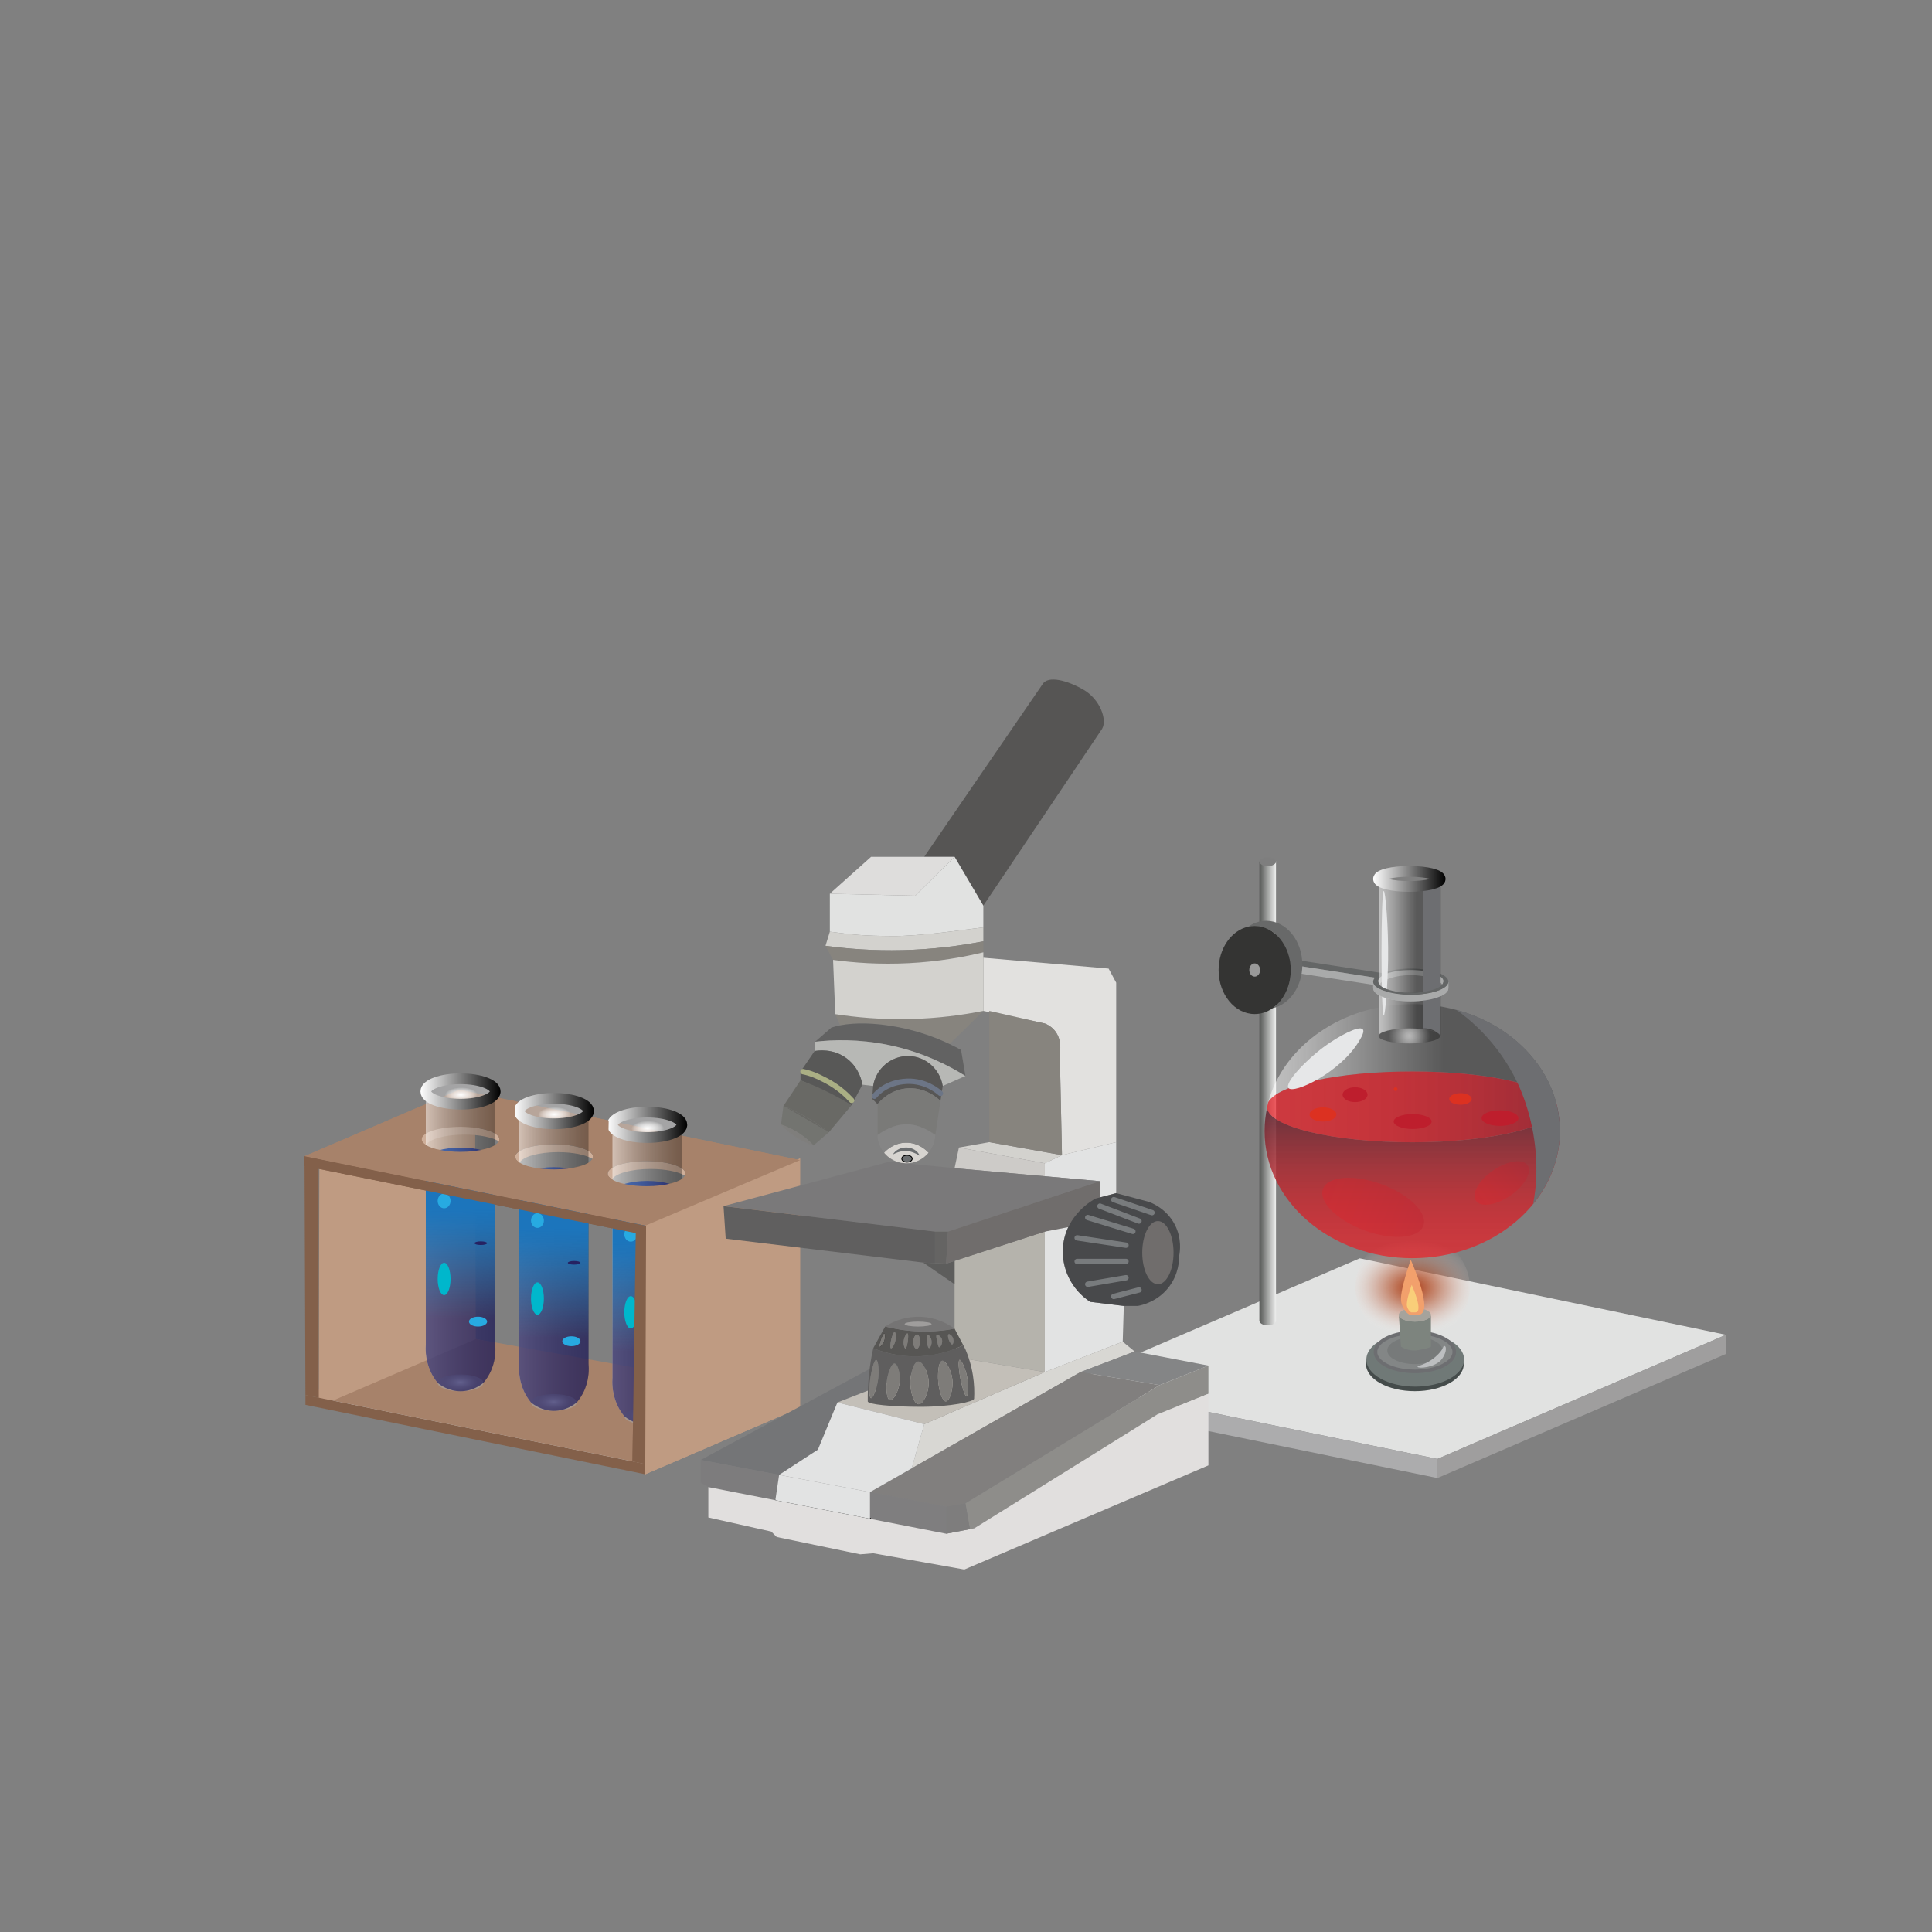 <?xml version="1.0" encoding="utf-8"?>
<!-- Generator: Adobe Illustrator 26.1.0, SVG Export Plug-In . SVG Version: 6.00 Build 0)  -->
<svg version="1.2" baseProfile="tiny" xmlns="http://www.w3.org/2000/svg" xmlns:xlink="http://www.w3.org/1999/xlink" x="0px"
	 y="0px" viewBox="0 0 1080 1080" overflow="visible" xml:space="preserve">
<rect x="0" y="0" width="1080" height="1080" fill="#808080" stroke="none"/>
<g id="Box">
	<polygon fill="#E6E7E8" points="265.97,748.59 178.13,786.36 353.55,822.33 440.08,785.12 	"/>
	<path fill="#E6E7E8" d="M178.13,786.36"/>
	<polygon fill="#A7826A" points="254.55,746.43 170.74,779.84 360.71,818.36 447.24,781.18 	"/>
	<polygon fill="#BF9B82" points="265.97,748.59 178.13,786.36 178.52,653.55 265.57,616.45 	"/>
	<path fill="#E6E7E8" d="M353.55,822.33"/>
	<line fill="none" x1="178.13" y1="647.94" x2="353.55" y2="683.9"/>
	<polygon fill="#83604A" points="170.74,785.32 170.74,779.84 360.71,818.36 360.71,824.13 	"/>
	<path fill="#CFAF9A" d="M279.18,636.88c0,0.38-0.1,0.76-0.28,1.13c-3.63-2.24-10.91-3.77-19.28-3.77c-10.82,0-19.8,2.55-21.47,5.88
		c-1.58-0.97-2.47-2.07-2.47-3.24c0-3.86,9.74-7,21.75-7C269.44,629.88,279.18,633.02,279.18,636.88z"/>
	<path fill="#CFAF9A" d="M331.51,646.69c0,0.38-0.1,0.76-0.28,1.13c-3.63-2.24-10.91-3.77-19.28-3.77c-10.82,0-19.8,2.55-21.47,5.88
		c-1.58-0.97-2.47-2.07-2.47-3.24c0-3.86,9.74-7,21.75-7S331.51,642.83,331.51,646.69z"/>
	<path fill="#CFAF9A" d="M383.19,656.1c0,0.38-0.1,0.76-0.28,1.13c-3.63-2.24-10.91-3.77-19.28-3.77c-10.82,0-19.8,2.55-21.47,5.88
		c-1.58-0.97-2.47-2.07-2.47-3.24c0-3.86,9.74-7,21.75-7S383.19,652.23,383.19,656.1z"/>
	<polygon fill="#83604A" points="178.17,781.35 178.16,647.97 170.23,646.34 170.74,779.84 	"/>
	<polygon fill="#BF9B82" points="447.24,647.59 360.71,684.25 360.71,824.13 447.24,786.92 	"/>
	<path fill="#A7826A" d="M265.17,610.84l-8.44-1.69l-86.54,37.21l190.51,38.81l86.53-36.66L265.17,610.84z M278.89,638.01
		c-1.67,3.33-10.65,5.87-21.47,5.87c-8.38,0-15.65-1.52-19.28-3.76c-1.58-0.97-2.47-2.07-2.47-3.24c0-3.86,9.74-7,21.75-7
		c12.01,0,21.75,3.14,21.75,7C279.18,637.26,279.08,637.64,278.89,638.01z M331.22,647.82c-1.67,3.33-10.65,5.87-21.47,5.87
		c-8.38,0-15.65-1.52-19.28-3.76c-1.58-0.97-2.47-2.07-2.47-3.24c0-3.86,9.74-7,21.75-7s21.75,3.14,21.75,7
		C331.51,647.08,331.41,647.46,331.22,647.82z M361.43,663.1c-8.38,0-15.65-1.52-19.28-3.76c-1.58-0.97-2.47-2.07-2.47-3.24
		c0-3.86,9.74-7,21.75-7s21.75,3.14,21.75,7c0,0.38-0.1,0.76-0.28,1.13C381.23,660.56,372.25,663.1,361.43,663.1z"/>
	<polygon fill="#83604A" points="170.2,646.36 170.2,651.77 360.89,690.43 360.71,685.16 	"/>
	<polygon fill="#83604A" points="355.46,684.47 353.55,816.9 360.71,818.36 361.16,685.31 	"/>
</g>
<g id="Eprovetki">
	<linearGradient id="SVGID_1_" gradientUnits="userSpaceOnUse" x1="237.932" y1="693.931" x2="276.936" y2="693.931">
		<stop  offset="0" style="stop-color:#FFFFFF;stop-opacity:0.5"/>
		<stop  offset="1" style="stop-color:#000000;stop-opacity:0.3"/>
	</linearGradient>
	<path fill="url(#SVGID_1_)" d="M274.92,765.16c-1.43,3.66-3.32,6.25-4.73,7.87c-1.53,1.25-6.14,4.68-12.75,4.69
		c-6.64,0.01-11.26-3.44-12.8-4.69c-1.44-1.73-3.5-4.66-4.97-8.87c-1.89-5.42-1.83-10.24-1.64-12.8V610.14h0.02
		c0,3.93,8.68,7.11,19.39,7.11c10.42,0,18.91-3.02,19.37-6.79v140.89C277.04,753.97,277.21,759.31,274.92,765.16z"/>
	
		<radialGradient id="SVGID_00000000944547930324335070000015755002779702167189_" cx="223.436" cy="768.853" r="10.646" gradientTransform="matrix(0.891 0 0 0.406 58.256 460.605)" gradientUnits="userSpaceOnUse">
		<stop  offset="0" style="stop-color:#EFF0F0"/>
		<stop  offset="1" style="stop-color:#A7A9AC;stop-opacity:0.5"/>
	</radialGradient>
	<ellipse fill="url(#SVGID_00000000944547930324335070000015755002779702167189_)" cx="257.43" cy="773.03" rx="12.77" ry="4.69"/>
	
		<linearGradient id="SVGID_00000134942651353408019690000004114848968823608220_" gradientUnits="userSpaceOnUse" x1="257.729" y1="675.548" x2="257.158" y2="736.958">
		<stop  offset="0" style="stop-color:#1C75BC"/>
		<stop  offset="0.162" style="stop-color:#1E71B6;stop-opacity:0.952"/>
		<stop  offset="0.343" style="stop-color:#2268A9;stop-opacity:0.897"/>
		<stop  offset="0.533" style="stop-color:#265A98;stop-opacity:0.84"/>
		<stop  offset="0.73" style="stop-color:#284682;stop-opacity:0.781"/>
		<stop  offset="0.93" style="stop-color:#272D6A;stop-opacity:0.721"/>
		<stop  offset="1" style="stop-color:#262262;stop-opacity:0.7"/>
	</linearGradient>
	<path fill="url(#SVGID_00000134942651353408019690000004114848968823608220_)" d="M274.92,765.16c-1.43,3.66-3.32,6.25-4.73,7.87
		c-1.53,1.25-6.14,4.68-12.75,4.69c-6.64,0.01-11.26-3.44-12.8-4.69c-1.44-1.73-3.5-4.66-4.97-8.87c-1.89-5.42-1.83-10.24-1.64-12.8
		v-101.2c1.99,3.2,10.12,5.6,19.41,5.6c9.23,0,17.3-2.36,19.37-5.53v101.14C277.04,753.97,277.21,759.31,274.92,765.16z"/>
	
		<linearGradient id="SVGID_00000025435272439638159030000009367390727858941600_" gradientUnits="userSpaceOnUse" x1="237.893" y1="648.63" x2="276.958" y2="648.63">
		<stop  offset="0.036" style="stop-color:#496FB6"/>
		<stop  offset="0.182" style="stop-color:#4669AD"/>
		<stop  offset="0.381" style="stop-color:#415C9D"/>
		<stop  offset="0.61" style="stop-color:#384987"/>
		<stop  offset="0.859" style="stop-color:#2B2E6C"/>
		<stop  offset="0.955" style="stop-color:#262262"/>
	</linearGradient>
	<path fill="url(#SVGID_00000025435272439638159030000009367390727858941600_)" d="M276.82,648.63c0,0.54,0.31,1.08-0.02,1.59
		c-2.07,3.17-10.15,5.53-19.37,5.53c-9.29,0-17.41-2.4-19.41-5.6c-0.31-0.49,0.02-1,0.02-1.52s-0.33-1.03-0.02-1.52
		c1.99-3.2,10.12-5.6,19.41-5.6c9.23,0,17.3,2.36,19.37,5.53C277.14,647.55,276.82,648.09,276.82,648.63z"/>
	<path fill="none" d="M278.29,584c0,4.23-9.34,7.66-20.86,7.66c-11.52,0-20.86-3.43-20.86-7.66c0-4.23,9.34-7.65,20.86-7.65
		C268.96,576.34,278.29,579.77,278.29,584z"/>
	<path fill="none" d="M279.7,596.42c-0.06-5.61-0.44-9.95-1.4-12.43c0,4.23-9.34,7.66-20.86,7.66c-11.52,0-20.86-3.43-20.86-7.66
		c-0.92,2.6-1.09,6.72-1.2,11.93c-0.14,6.11,0.22,10.91,1.2,13.66c0,3.57,6.65,6.56,15.64,7.41c0.02,0.01,0.04,0.01,0.06,0.01
		c1.65,0.16,3.38,0.24,5.15,0.24s3.5-0.08,5.15-0.24c0.02,0,0.04,0,0.06-0.01c9-0.85,15.64-3.84,15.64-7.41
		C279.27,607.06,279.76,602.43,279.7,596.42z"/>
	
		<radialGradient id="SVGID_00000087380495286837286260000002567930266491935678_" cx="223.93" cy="610.487" r="10.248" fx="223.728" fy="610.387" gradientTransform="matrix(0.891 -0.013 4.702246e-03 0.406 55.402 367.097)" gradientUnits="userSpaceOnUse">
		<stop  offset="0" style="stop-color:#FFFFFF"/>
		<stop  offset="0.492" style="stop-color:#FCFCFC;stop-opacity:0.754"/>
		<stop  offset="0.67" style="stop-color:#F5F5F5;stop-opacity:0.665"/>
		<stop  offset="0.796" style="stop-color:#EBEBEC;stop-opacity:0.602"/>
		<stop  offset="0.898" style="stop-color:#DDDEDF;stop-opacity:0.551"/>
		<stop  offset="0.985" style="stop-color:#CBCCCE;stop-opacity:0.508"/>
		<stop  offset="1" style="stop-color:#C7C8CA;stop-opacity:0.5"/>
	</radialGradient>
	
		<linearGradient id="SVGID_00000140014825647731004790000009178101581976455828_" gradientUnits="userSpaceOnUse" x1="235.044" y1="610.141" x2="279.825" y2="610.141">
		<stop  offset="0" style="stop-color:#FFFFFF"/>
		<stop  offset="1" style="stop-color:#000000"/>
	</linearGradient>
	
		<path fill="url(#SVGID_00000087380495286837286260000002567930266491935678_)" stroke="url(#SVGID_00000140014825647731004790000009178101581976455828_)" stroke-width="6" stroke-miterlimit="10" d="
		M257.43,603.03c-10.71,0-19.39,3.18-19.39,7.11c0,3.93,8.68,7.11,19.39,7.11c10.42,0,18.91-3.02,19.37-6.79
		c0.01-0.11,0.02-0.22,0.02-0.32C276.82,606.21,268.14,603.03,257.43,603.03z"/>
	<ellipse fill="#27AAE1" cx="248.26" cy="671.34" rx="3.6" ry="4.11"/>
	<ellipse fill="#262262" cx="268.77" cy="694.95" rx="3.53" ry="1.02"/>
	<ellipse fill="#00B7CC" cx="248.26" cy="714.94" rx="3.6" ry="9.04"/>
	<ellipse fill="#27AAE1" cx="267.23" cy="738.8" rx="5.07" ry="2.76"/>
	<ellipse fill="#2B3990" cx="250.48" cy="647.5" rx="3.75" ry="1.12"/>
	<ellipse fill="#1C75BC" cx="263.97" cy="651.66" rx="4.8" ry="1.51"/>
	<line fill="none" x1="279.17" y1="636.74" x2="278.89" y2="638.01"/>
	<line fill="none" x1="331.25" y1="645.62" x2="331.22" y2="647.82"/>
	
		<linearGradient id="SVGID_00000088107678072900155690000014195266351615794361_" gradientUnits="userSpaceOnUse" x1="290.101" y1="704.889" x2="329.105" y2="704.889">
		<stop  offset="0" style="stop-color:#FFFFFF;stop-opacity:0.5"/>
		<stop  offset="1" style="stop-color:#000000;stop-opacity:0.3"/>
	</linearGradient>
	<path fill="url(#SVGID_00000088107678072900155690000014195266351615794361_)" d="M327.09,776.12c-1.43,3.66-3.32,6.25-4.73,7.87
		c-1.53,1.25-6.14,4.68-12.75,4.69c-6.64,0.01-11.26-3.44-12.8-4.69c-1.44-1.73-3.5-4.66-4.97-8.87c-1.89-5.42-1.83-10.24-1.64-12.8
		V621.1h0.02c0,3.93,8.68,7.11,19.39,7.11c10.42,0,18.91-3.02,19.37-6.79v140.89C329.21,764.93,329.38,770.26,327.09,776.12z"/>
	
		<radialGradient id="SVGID_00000060723188685423821400000000001200459672125884_" cx="281.958" cy="779.64" r="10.646" gradientTransform="matrix(0.891 0 0 0.406 58.256 467.18)" gradientUnits="userSpaceOnUse">
		<stop  offset="0" style="stop-color:#EFF0F0"/>
		<stop  offset="1" style="stop-color:#A7A9AC;stop-opacity:0.5"/>
	</radialGradient>
	<ellipse fill="url(#SVGID_00000060723188685423821400000000001200459672125884_)" cx="309.6" cy="783.99" rx="12.77" ry="4.69"/>
	
		<linearGradient id="SVGID_00000126314448070702484530000009306443986497579173_" gradientUnits="userSpaceOnUse" x1="309.898" y1="686.506" x2="309.326" y2="747.917">
		<stop  offset="0" style="stop-color:#1C75BC"/>
		<stop  offset="0.162" style="stop-color:#1E71B6;stop-opacity:0.952"/>
		<stop  offset="0.343" style="stop-color:#2268A9;stop-opacity:0.897"/>
		<stop  offset="0.533" style="stop-color:#265A98;stop-opacity:0.84"/>
		<stop  offset="0.73" style="stop-color:#284682;stop-opacity:0.781"/>
		<stop  offset="0.93" style="stop-color:#272D6A;stop-opacity:0.721"/>
		<stop  offset="1" style="stop-color:#262262;stop-opacity:0.7"/>
	</linearGradient>
	<path fill="url(#SVGID_00000126314448070702484530000009306443986497579173_)" d="M327.09,776.12c-1.43,3.66-3.32,6.25-4.73,7.87
		c-1.53,1.25-6.14,4.68-12.75,4.69c-6.64,0.01-11.26-3.44-12.8-4.69c-1.44-1.73-3.5-4.66-4.97-8.87c-1.89-5.42-1.83-10.24-1.64-12.8
		v-101.2c1.99,3.2,10.12,5.6,19.41,5.6c9.23,0,17.3-2.36,19.37-5.53v101.14C329.21,764.93,329.38,770.26,327.09,776.12z"/>
	
		<linearGradient id="SVGID_00000049218605046386822270000004311512030839643523_" gradientUnits="userSpaceOnUse" x1="290.062" y1="659.588" x2="329.127" y2="659.588">
		<stop  offset="0.036" style="stop-color:#496FB6"/>
		<stop  offset="0.182" style="stop-color:#4669AD"/>
		<stop  offset="0.381" style="stop-color:#415C9D"/>
		<stop  offset="0.61" style="stop-color:#384987"/>
		<stop  offset="0.859" style="stop-color:#2B2E6C"/>
		<stop  offset="0.955" style="stop-color:#262262"/>
	</linearGradient>
	<path fill="url(#SVGID_00000049218605046386822270000004311512030839643523_)" d="M328.99,659.59c0,0.54,0.31,1.08-0.02,1.59
		c-2.07,3.17-10.15,5.53-19.37,5.53c-9.29,0-17.41-2.4-19.41-5.6c-0.31-0.49,0.02-1,0.02-1.52s-0.33-1.03-0.02-1.52
		c1.99-3.2,10.12-5.6,19.41-5.6c9.23,0,17.3,2.36,19.37,5.53C329.31,658.51,328.99,659.04,328.99,659.59z"/>
	<path fill="none" d="M330.46,594.95c0,4.23-9.34,7.66-20.86,7.66s-20.86-3.43-20.86-7.66c0-4.23,9.34-7.65,20.86-7.65
		S330.46,590.73,330.46,594.95z"/>
	<path fill="none" d="M331.86,607.38c-0.06-5.61-0.44-9.95-1.4-12.43c0,4.23-9.34,7.66-20.86,7.66s-20.86-3.43-20.86-7.66
		c-0.92,2.6-1.09,6.72-1.2,11.93c-0.14,6.11,0.22,10.91,1.2,13.66c0,3.57,6.65,6.56,15.64,7.41c0.02,0.01,0.04,0.01,0.06,0.01
		c1.65,0.16,3.38,0.24,5.15,0.24c1.78,0,3.5-0.08,5.15-0.24c0.02,0,0.04,0,0.06-0.01c9-0.85,15.64-3.84,15.64-7.41
		C331.44,618.02,331.93,613.39,331.86,607.38z"/>
	
		<radialGradient id="SVGID_00000078766432063887367090000011520923139210745001_" cx="282.453" cy="621.274" r="10.248" fx="282.25" fy="621.174" gradientTransform="matrix(0.891 -0.013 4.702246e-03 0.406 55.356 374.457)" gradientUnits="userSpaceOnUse">
		<stop  offset="0" style="stop-color:#FFFFFF"/>
		<stop  offset="0.492" style="stop-color:#FCFCFC;stop-opacity:0.754"/>
		<stop  offset="0.67" style="stop-color:#F5F5F5;stop-opacity:0.665"/>
		<stop  offset="0.796" style="stop-color:#EBEBEC;stop-opacity:0.602"/>
		<stop  offset="0.898" style="stop-color:#DDDEDF;stop-opacity:0.551"/>
		<stop  offset="0.985" style="stop-color:#CBCCCE;stop-opacity:0.508"/>
		<stop  offset="1" style="stop-color:#C7C8CA;stop-opacity:0.5"/>
	</radialGradient>
	
		<linearGradient id="SVGID_00000126286082808540538260000000210869470778071168_" gradientUnits="userSpaceOnUse" x1="287.213" y1="621.099" x2="331.994" y2="621.099">
		<stop  offset="0" style="stop-color:#FFFFFF"/>
		<stop  offset="1" style="stop-color:#000000"/>
	</linearGradient>
	
		<path fill="url(#SVGID_00000078766432063887367090000011520923139210745001_)" stroke="url(#SVGID_00000126286082808540538260000000210869470778071168_)" stroke-width="6" stroke-miterlimit="10" d="
		M309.6,613.98c-10.71,0-19.39,3.18-19.39,7.11c0,3.93,8.68,7.11,19.39,7.11c10.42,0,18.91-3.02,19.37-6.79
		c0.01-0.11,0.02-0.22,0.02-0.32C328.99,617.17,320.31,613.98,309.6,613.98z"/>
	<ellipse fill="#27AAE1" cx="300.43" cy="682.3" rx="3.6" ry="4.11"/>
	<ellipse fill="#262262" cx="320.94" cy="705.91" rx="3.53" ry="1.02"/>
	<ellipse fill="#00B7CC" cx="300.43" cy="725.9" rx="3.6" ry="9.04"/>
	<ellipse fill="#27AAE1" cx="319.4" cy="749.76" rx="5.07" ry="2.76"/>
	<ellipse fill="#2B3990" cx="302.65" cy="658.46" rx="3.75" ry="1.12"/>
	<ellipse fill="#1C75BC" cx="316.14" cy="662.62" rx="4.8" ry="1.51"/>
	<line fill="none" x1="331.34" y1="647.7" x2="331.06" y2="648.97"/>
	
		<linearGradient id="SVGID_00000028311285244006758730000008676422296940723108_" gradientUnits="userSpaceOnUse" x1="342.27" y1="712.577" x2="381.274" y2="712.577">
		<stop  offset="0" style="stop-color:#FFFFFF;stop-opacity:0.5"/>
		<stop  offset="1" style="stop-color:#000000;stop-opacity:0.3"/>
	</linearGradient>
	<path fill="url(#SVGID_00000028311285244006758730000008676422296940723108_)" d="M379.26,783.81c-1.43,3.66-3.32,6.25-4.73,7.87
		c-1.53,1.25-6.14,4.68-12.75,4.69c-6.64,0.01-11.26-3.44-12.8-4.69c-1.44-1.73-3.5-4.66-4.97-8.87c-1.89-5.42-1.83-10.24-1.64-12.8
		V628.79h0.02c0,3.93,8.68,7.11,19.39,7.11c10.42,0,18.91-3.02,19.37-6.79V770C381.38,772.62,381.55,777.95,379.26,783.81z"/>
	
		<radialGradient id="SVGID_00000041977778762866023980000015344934193959949700_" cx="340.48" cy="787.208" r="10.646" gradientTransform="matrix(0.891 0 0 0.406 58.256 471.792)" gradientUnits="userSpaceOnUse">
		<stop  offset="0" style="stop-color:#EFF0F0"/>
		<stop  offset="1" style="stop-color:#A7A9AC;stop-opacity:0.5"/>
	</radialGradient>
	<ellipse fill="url(#SVGID_00000041977778762866023980000015344934193959949700_)" cx="361.77" cy="791.68" rx="12.77" ry="4.69"/>
	
		<linearGradient id="SVGID_00000093886472982766832440000014364588137894904213_" gradientUnits="userSpaceOnUse" x1="362.067" y1="694.194" x2="361.495" y2="755.604">
		<stop  offset="0" style="stop-color:#1C75BC"/>
		<stop  offset="0.162" style="stop-color:#1E71B6;stop-opacity:0.952"/>
		<stop  offset="0.343" style="stop-color:#2268A9;stop-opacity:0.897"/>
		<stop  offset="0.533" style="stop-color:#265A98;stop-opacity:0.84"/>
		<stop  offset="0.73" style="stop-color:#284682;stop-opacity:0.781"/>
		<stop  offset="0.93" style="stop-color:#272D6A;stop-opacity:0.721"/>
		<stop  offset="1" style="stop-color:#262262;stop-opacity:0.7"/>
	</linearGradient>
	<path fill="url(#SVGID_00000093886472982766832440000014364588137894904213_)" d="M379.26,783.81c-1.43,3.66-3.32,6.25-4.73,7.87
		c-1.53,1.25-6.14,4.68-12.75,4.69c-6.64,0.01-11.26-3.44-12.8-4.69c-1.44-1.73-3.5-4.66-4.97-8.87c-1.89-5.42-1.83-10.24-1.64-12.8
		V668.8c1.99,3.2,10.12,5.6,19.41,5.6c9.23,0,17.3-2.36,19.37-5.53V770C381.38,772.62,381.55,777.95,379.26,783.81z"/>
	
		<linearGradient id="SVGID_00000153665170257158815890000015241165435233689762_" gradientUnits="userSpaceOnUse" x1="342.231" y1="667.276" x2="381.295" y2="667.276">
		<stop  offset="0.036" style="stop-color:#496FB6"/>
		<stop  offset="0.182" style="stop-color:#4669AD"/>
		<stop  offset="0.381" style="stop-color:#415C9D"/>
		<stop  offset="0.61" style="stop-color:#384987"/>
		<stop  offset="0.859" style="stop-color:#2B2E6C"/>
		<stop  offset="0.955" style="stop-color:#262262"/>
	</linearGradient>
	<path fill="url(#SVGID_00000153665170257158815890000015241165435233689762_)" d="M381.16,667.28c0,0.54,0.31,1.08-0.02,1.59
		c-2.07,3.17-10.15,5.53-19.37,5.53c-9.29,0-17.41-2.4-19.41-5.6c-0.31-0.49,0.02-1,0.02-1.52s-0.33-1.03-0.02-1.52
		c1.99-3.2,10.12-5.6,19.41-5.6c9.23,0,17.3,2.36,19.37,5.53C381.47,666.2,381.16,666.73,381.16,667.28z"/>
	<path fill="none" d="M382.63,602.64c0,4.23-9.34,7.66-20.86,7.66s-20.86-3.43-20.86-7.66c0-4.23,9.34-7.65,20.86-7.65
		S382.63,598.42,382.63,602.64z"/>
	<path fill="none" d="M384.03,615.07c-0.06-5.61-0.44-9.95-1.4-12.43c0,4.23-9.34,7.66-20.86,7.66s-20.86-3.43-20.86-7.66
		c-0.92,2.6-1.09,6.72-1.2,11.93c-0.14,6.11,0.22,10.91,1.2,13.66c0,3.57,6.65,6.56,15.64,7.41c0.02,0.01,0.04,0.01,0.06,0.01
		c1.65,0.16,3.38,0.24,5.15,0.24c1.78,0,3.5-0.08,5.15-0.24c0.02,0,0.04,0,0.06-0.01c9-0.85,15.64-3.84,15.64-7.41
		C383.61,625.71,384.1,621.07,384.03,615.07z"/>
	
		<radialGradient id="SVGID_00000074431034287487948780000014481982924982018749_" cx="340.975" cy="628.842" r="10.248" fx="340.773" fy="628.741" gradientTransform="matrix(0.891 -0.013 4.702246e-03 0.406 55.325 379.853)" gradientUnits="userSpaceOnUse">
		<stop  offset="0" style="stop-color:#FFFFFF"/>
		<stop  offset="0.492" style="stop-color:#FCFCFC;stop-opacity:0.754"/>
		<stop  offset="0.67" style="stop-color:#F5F5F5;stop-opacity:0.665"/>
		<stop  offset="0.796" style="stop-color:#EBEBEC;stop-opacity:0.602"/>
		<stop  offset="0.898" style="stop-color:#DDDEDF;stop-opacity:0.551"/>
		<stop  offset="0.985" style="stop-color:#CBCCCE;stop-opacity:0.508"/>
		<stop  offset="1" style="stop-color:#C7C8CA;stop-opacity:0.5"/>
	</radialGradient>
	
		<linearGradient id="SVGID_00000010282181241803455940000009284706836619115652_" gradientUnits="userSpaceOnUse" x1="339.382" y1="628.787" x2="384.163" y2="628.787">
		<stop  offset="0" style="stop-color:#FFFFFF"/>
		<stop  offset="1" style="stop-color:#000000"/>
	</linearGradient>
	
		<path fill="url(#SVGID_00000074431034287487948780000014481982924982018749_)" stroke="url(#SVGID_00000010282181241803455940000009284706836619115652_)" stroke-width="6" stroke-miterlimit="10" d="
		M361.77,621.67c-10.71,0-19.39,3.18-19.39,7.11c0,3.93,8.68,7.11,19.39,7.11c10.42,0,18.91-3.02,19.37-6.79
		c0.01-0.11,0.02-0.22,0.02-0.32C381.16,624.86,372.48,621.67,361.77,621.67z"/>
	<ellipse fill="#27AAE1" cx="352.6" cy="689.99" rx="3.6" ry="4.11"/>
	<ellipse fill="#262262" cx="373.11" cy="713.6" rx="3.53" ry="1.02"/>
	<ellipse fill="#00B7CC" cx="352.6" cy="733.59" rx="3.6" ry="9.04"/>
	<ellipse fill="#27AAE1" cx="371.57" cy="757.44" rx="5.07" ry="2.76"/>
	<ellipse fill="#2B3990" cx="354.82" cy="666.15" rx="3.75" ry="1.12"/>
	<ellipse fill="#1C75BC" cx="368.31" cy="670.31" rx="4.8" ry="1.51"/>
	<line fill="none" x1="383.51" y1="655.39" x2="383.23" y2="656.66"/>
</g>
<g id="Box_3d_effect">
	<polygon fill="#BF9B82" points="447.24,647.59 360.71,684.25 360.71,824.13 447.24,786.92 	"/>
	<path fill="#A7826A" d="M447.24,648.5l-86.53,36.66L170.2,646.36l65.15-28.01l0.33,18.54c0,1.17,0.89,2.28,2.47,3.24
		c3.63,2.24,10.91,3.76,19.28,3.76c10.82,0,19.8-2.54,21.47-5.87c0.19-0.37,0.28-0.75,0.28-1.13c0-0.04,0-0.09-0.01-0.14l4.86-22
		l3.97,0.82v31.14c0,1.17,0.89,2.28,2.47,3.24c3.63,2.24,10.91,3.76,19.28,3.76c10.82,0,19.8-2.54,21.47-5.87
		c0.19-0.37,0.28-0.75,0.28-1.13c0-0.37-0.09-0.73-0.26-1.08l0.26-21.06l8.77,1.81l-0.59,29.55l-0.01,0.18
		c0,1.17,0.89,2.28,2.47,3.24c3.63,2.24,10.91,3.76,19.28,3.76c10.82,0,19.8-2.54,21.47-5.87c0.19-0.37,0.28-0.75,0.28-1.13v-20.85
		L447.24,648.5z"/>
	<polygon fill="#83604A" points="170.2,646.36 170.2,651.77 360.89,690.43 360.71,685.16 	"/>
	<polygon fill="#83604A" points="355.46,684.47 353.55,816.9 360.71,818.36 361.16,685.31 	"/>
</g>
<g id="Holder">
	<polygon fill="#E1E2E1" points="597.53,773.32 803.51,815.55 964.83,746.18 760.12,703.41 	"/>
	<polygon fill="#9F9E9E" points="803.51,826.23 964.83,756.86 964.83,746.18 803.51,815.55 	"/>
	<polygon fill="#ACACAD" points="597.53,773.32 597.53,784 803.51,826.23 803.51,815.55 	"/>
	
		<linearGradient id="SVGID_00000183970586997399718030000006122584764170319001_" gradientUnits="userSpaceOnUse" x1="704.014" y1="611.07" x2="713.292" y2="611.07">
		<stop  offset="0" style="stop-color:#555755"/>
		<stop  offset="1" style="stop-color:#EEEFEE"/>
	</linearGradient>
	<path fill="url(#SVGID_00000183970586997399718030000006122584764170319001_)" d="M708.65,483.92c-2.57,0-4.64-1.2-4.64-2.68
		v256.99c0,1.48,2.07,2.67,4.64,2.67c2.56,0,4.64-1.19,4.64-2.67V481.24C713.29,482.72,711.21,483.92,708.65,483.92z"/>
	<path fill="#7E7E7E" d="M713.29,481.76c0,1.04-2.08,2.48-4.64,2.48c-2.57,0-4.64-1.44-4.64-2.48c0-1.04,2.07-2.48,4.64-2.48
		C711.21,479.29,713.29,480.72,713.29,481.76z"/>
	<path fill="#646666" d="M704.01,536.54l64.59,9.98l6.19-2.24l-61.5-9.41c-0.54,0.81-1.78,1.12-3.33,1.48
		C707.71,536.89,706.4,536.73,704.01,536.54z"/>
	<polygon fill="#A9AAAA" points="704.01,536.54 704.01,540.7 768.07,550.6 768.6,546.52 	"/>
	<path fill="#A9AAAA" d="M806.95,548.22c0,0.56-0.21,1.7-0.6,2.21c-2.05-2.73-9.21-5.34-17.72-5.34c-8.52,0-15.67,2.61-17.72,5.34
		c-0.39-0.51-0.6-1.65-0.6-2.21c0-3.51,8.2-6.36,18.32-6.36S806.95,544.71,806.95,548.22z"/>
	<path fill="none" stroke="#000000" stroke-linejoin="round" stroke-miterlimit="10" d="M769.19,551.22"/>
	<path fill="none" stroke="#000000" stroke-linejoin="round" stroke-miterlimit="10" d="M806.95,551.83"/>
	<path fill="none" stroke="#000000" stroke-linejoin="round" stroke-miterlimit="10" d="M818.93,550.09"/>
	<path fill="#646666" d="M788.63,541.45c-11.61,0-21.02,3.27-21.02,7.3s9.41,7.3,21.02,7.3s21.02-3.27,21.02-7.3
		S800.23,541.45,788.63,541.45z M806.35,550.22c-2.06,2.73-9.21,4.75-17.72,4.75s-15.66-2.01-17.72-4.75
		c-0.39-0.51-0.6-1.06-0.6-1.62c0-3.51,8.2-6.36,18.32-6.36s18.32,2.85,18.32,6.36C806.95,549.16,806.74,549.7,806.35,550.22z"/>
	<path fill="#A9AAAA" d="M809.65,548.75v3.7c0,4.03-9.41,7.3-21.02,7.3s-21.02-3.27-21.02-7.3v-3.7c0,4.03,9.41,7.3,21.02,7.3
		S809.65,552.78,809.65,548.75z"/>
	<path fill="#686969" d="M728.02,539.34c0,12.09-7.13,22.14-16.55,24.22c6.02-4.25,10.08-12.21,10.08-21.31
		c0-13.6-9.03-24.61-20.17-24.61c-1.24,0-2.45,0.14-3.62,0.4c2.96-2.1,6.41-3.3,10.09-3.3
		C718.99,514.73,728.02,525.75,728.02,539.34z"/>
	<path fill="#343433" d="M701.38,517.63c-1.24,0-2.45,0.14-3.62,0.4c-9.41,2.08-16.55,12.13-16.55,24.22
		c0,13.59,9.03,24.61,20.17,24.61c3.68,0,7.12-1.2,10.09-3.3c6.02-4.25,10.08-12.21,10.08-21.31
		C721.55,528.65,712.52,517.63,701.38,517.63z"/>
	<path fill="#999999" d="M701.38,538.55c-0.19,0-0.37,0.02-0.54,0.06c-1.41,0.31-2.48,1.82-2.48,3.63c0,2.04,1.35,3.69,3.03,3.69
		c0.55,0,1.07-0.18,1.51-0.49c0.9-0.64,1.51-1.83,1.51-3.2C704.4,540.2,703.05,538.55,701.38,538.55z"/>
</g>
<g id="burner">
	
		<radialGradient id="SVGID_00000111191078416223902030000009321355061641220994_" cx="789.682" cy="707.432" r="37.116" gradientTransform="matrix(1 0 0 0.723 0 208.416)" gradientUnits="userSpaceOnUse">
		<stop  offset="0" style="stop-color:#AD4018"/>
		<stop  offset="0.129" style="stop-color:#AE431C;stop-opacity:0.871"/>
		<stop  offset="0.26" style="stop-color:#B34E28;stop-opacity:0.74"/>
		<stop  offset="0.393" style="stop-color:#BA5F3D;stop-opacity:0.607"/>
		<stop  offset="0.527" style="stop-color:#C4765A;stop-opacity:0.473"/>
		<stop  offset="0.662" style="stop-color:#D1957F;stop-opacity:0.338"/>
		<stop  offset="0.797" style="stop-color:#E2BAAC;stop-opacity:0.203"/>
		<stop  offset="0.931" style="stop-color:#F4E6E1;stop-opacity:0.069"/>
		<stop  offset="1" style="stop-color:#FFFFFF;stop-opacity:0"/>
	</radialGradient>
	<ellipse fill="url(#SVGID_00000111191078416223902030000009321355061641220994_)" cx="789.68" cy="719.65" rx="31.97" ry="30.09"/>
	<ellipse fill="#454C4B" cx="790.93" cy="762.54" rx="27.32" ry="15.14"/>
	<ellipse fill="#707977" cx="791.12" cy="759.99" rx="27.32" ry="15.14"/>
	<path fill="#A5A39C" d="M799.89,735.02c0,2.1-4.01,3.8-8.97,3.8c-4.78,0-8.69-1.58-8.95-3.58c-0.01-0.07-0.01-0.14-0.02-0.21
		c0-2.1,4.01-3.8,8.97-3.8C795.88,731.22,799.89,732.92,799.89,735.02z"/>
	<path fill="#F2A06C" d="M792.74,735.02c9.73-0.24-4.12-30.73-4.12-30.73s-6.71,18.32-5.27,23.86s4.78,6.87,4.78,6.87H792.74z"/>
	
		<ellipse fill="#838686" stroke="#6D6E71" stroke-width="2" stroke-miterlimit="10" cx="790.93" cy="755.74" rx="22.03" ry="10.88"/>
	<path fill="#F9CE79" d="M791.21,733.61c4.87-0.12-2.06-15.36-2.06-15.36s-3.35,9.16-2.64,11.93s2.39,3.43,2.39,3.43H791.21z"/>
	<ellipse fill="#777A7A" cx="790.93" cy="754.93" rx="15.42" ry="7.62"/>
	<path fill="#7D847E" d="M799.89,752.76c-0.21,0.35-2.13,1.08-6.99,1.96c-5.46,0.98-9.51-1.79-9.75-1.96
		c-0.39-5.84-0.78-11.69-1.18-17.53c0.26,2,4.17,3.58,8.95,3.58c4.95,0,8.97-1.7,8.97-3.8V752.76z"/>
	<path fill="#BCBEC0" d="M807.44,752.39c1.59,0.37,0.86,4.75-1.85,7.84c-3.61,4.12-12.3,4.97-13.18,3.86
		c-0.44-0.56,4.79-1.07,10.03-5.63C807.59,753.99,806.42,752.16,807.44,752.39z"/>
</g>
<g id="flask">
	
		<linearGradient id="SVGID_00000049918052591658828740000006575035102152114844_" gradientUnits="userSpaceOnUse" x1="708.996" y1="588.696" x2="869.808" y2="588.696">
		<stop  offset="0" style="stop-color:#FFFFFF;stop-opacity:0.5"/>
		<stop  offset="0.059" style="stop-color:#F9F9F9;stop-opacity:0.481"/>
		<stop  offset="0.134" style="stop-color:#E9E9E9;stop-opacity:0.456"/>
		<stop  offset="0.22" style="stop-color:#CECECE;stop-opacity:0.428"/>
		<stop  offset="0.312" style="stop-color:#A9A9A9;stop-opacity:0.398"/>
		<stop  offset="0.41" style="stop-color:#797979;stop-opacity:0.366"/>
		<stop  offset="0.511" style="stop-color:#404040;stop-opacity:0.333"/>
		<stop  offset="0.61" style="stop-color:#000000;stop-opacity:0.3"/>
	</linearGradient>
	<path fill="url(#SVGID_00000049918052591658828740000006575035102152114844_)" d="M869.81,616.07
		c-5.33-9.67-39.3-17.12-80.41-17.12c-41.1,0-75.07,7.45-80.41,17.12c8.55-31.39,41.3-54.76,80.41-54.76
		C828.51,561.32,861.26,584.69,869.81,616.07z"/>
	
		<linearGradient id="SVGID_00000101815293547298300430000003313699883435076786_" gradientUnits="userSpaceOnUse" x1="789.442" y1="703.329" x2="789.442" y2="619.014">
		<stop  offset="0" style="stop-color:#ED1C24;stop-opacity:0.7"/>
		<stop  offset="0.116" style="stop-color:#E61E25;stop-opacity:0.723"/>
		<stop  offset="0.265" style="stop-color:#D81F27;stop-opacity:0.753"/>
		<stop  offset="0.433" style="stop-color:#C3232A;stop-opacity:0.787"/>
		<stop  offset="0.615" style="stop-color:#A7272F;stop-opacity:0.823"/>
		<stop  offset="0.808" style="stop-color:#852932;stop-opacity:0.862"/>
		<stop  offset="1" style="stop-color:#5F2A35;stop-opacity:0.9"/>
	</linearGradient>
	<path fill="url(#SVGID_00000101815293547298300430000003313699883435076786_)" d="M871.98,632.32c0,39.22-36.95,71.01-82.54,71.01
		c-45.58,0-82.54-31.79-82.54-71.01c0-4.55,0.5-9,1.45-13.31c0.59,10.8,36.67,19.52,81.09,19.52c44.42,0,80.49-8.72,81.09-19.52
		C871.48,623.32,871.98,627.77,871.98,632.32z"/>
	<path fill="none" stroke="#000000" stroke-miterlimit="10" d="M805.08,491.32c0,2.33-7.72,4.22-17.25,4.22
		c-9.53,0-17.25-1.89-17.25-4.22c0-2.33,7.73-4.22,17.25-4.22C797.36,487.1,805.08,488.99,805.08,491.32z"/>
	
		<linearGradient id="SVGID_00000127020019759441145380000004561747560631252897_" gradientUnits="userSpaceOnUse" x1="708.273" y1="618.742" x2="870.531" y2="618.742">
		<stop  offset="0" style="stop-color:#ED1C24;stop-opacity:0.7"/>
		<stop  offset="0.19" style="stop-color:#E41D25;stop-opacity:0.738"/>
		<stop  offset="0.436" style="stop-color:#D41E27;stop-opacity:0.787"/>
		<stop  offset="0.712" style="stop-color:#BC212B;stop-opacity:0.842"/>
		<stop  offset="1" style="stop-color:#9D232F;stop-opacity:0.9"/>
	</linearGradient>
	<path fill="url(#SVGID_00000127020019759441145380000004561747560631252897_)" d="M870.53,619.01
		c-0.6,10.8-36.69,19.52-81.13,19.52c-44.44,0-80.53-8.72-81.13-19.52c0.22-0.98,0.46-1.97,0.72-2.94
		c5.33-9.67,39.3-17.12,80.41-17.12c41.11,0,75.07,7.45,80.41,17.12C870.07,617.04,870.31,618.03,870.53,619.01z"/>
	
		<linearGradient id="SVGID_00000016767826400180686480000013518303779000689850_" gradientUnits="userSpaceOnUse" x1="770.844" y1="535.202" x2="805.341" y2="535.202">
		<stop  offset="0" style="stop-color:#FFFFFF;stop-opacity:0.5"/>
		<stop  offset="0.059" style="stop-color:#F9F9F9;stop-opacity:0.481"/>
		<stop  offset="0.134" style="stop-color:#E9E9E9;stop-opacity:0.456"/>
		<stop  offset="0.22" style="stop-color:#CECECE;stop-opacity:0.428"/>
		<stop  offset="0.312" style="stop-color:#A9A9A9;stop-opacity:0.398"/>
		<stop  offset="0.41" style="stop-color:#797979;stop-opacity:0.366"/>
		<stop  offset="0.511" style="stop-color:#404040;stop-opacity:0.333"/>
		<stop  offset="0.61" style="stop-color:#000000;stop-opacity:0.3"/>
	</linearGradient>
	<path fill="url(#SVGID_00000016767826400180686480000013518303779000689850_)" d="M805.34,491.32v87.77
		c0-2.33-7.72-4.22-17.25-4.22c-9.53,0-17.25,1.89-17.25,4.22v-87.77c0,2.33,7.73,4.22,17.25,4.22
		C797.62,495.54,805.34,493.65,805.34,491.32z"/>
	<path fill="#6D6E71" d="M795.47,574.86c0-26.59,0-53.17,0-79.76c1.73-0.09,4.45-0.48,7.24-2.09c0.94-0.54,1.72-1.13,2.37-1.69
		c0,29.26,0,58.51,0,87.77c-0.43-0.6-0.99-1.24-1.7-1.83C800.42,574.79,796.81,574.79,795.47,574.86z"/>
	<path fill="#E6E7E8" d="M773.52,498.03c-1.7,0.05-1.66,69.63,0,69.68c0.83,0.03,2.24-17.35,2.44-31.36
		C776.22,517.77,774.43,498,773.52,498.03z"/>
	<path fill="#E6E7E8" d="M761.74,575.32c-2.2-2.2-13.67,4.07-21.12,9.48c-10.54,7.64-22.75,20.6-20.34,23.43
		c3.01,3.53,28.83-8.69,39.34-26.04C760.86,580.14,762.99,576.56,761.74,575.32z"/>
	
		<linearGradient id="SVGID_00000083811711479813207690000002599166405568783239_" gradientUnits="userSpaceOnUse" x1="767.587" y1="491.321" x2="808.083" y2="491.321">
		<stop  offset="0" style="stop-color:#FFFFFF"/>
		<stop  offset="1" style="stop-color:#000000"/>
	</linearGradient>
	
		<path fill="none" stroke="url(#SVGID_00000083811711479813207690000002599166405568783239_)" stroke-width="6" stroke-miterlimit="10" d="
		M805.08,491.32c0,2.33-7.72,4.22-17.25,4.22c-9.53,0-17.25-1.89-17.25-4.22c0-2.33,7.73-4.22,17.25-4.22
		C797.36,487.1,805.08,488.99,805.08,491.32z"/>
	
		<radialGradient id="SVGID_00000181065573598722246500000016730438707927929995_" cx="787.835" cy="579.085" r="12.556" gradientUnits="userSpaceOnUse">
		<stop  offset="0" style="stop-color:#FFFFFF;stop-opacity:0.5"/>
		<stop  offset="0.089" style="stop-color:#F9F9F9;stop-opacity:0.481"/>
		<stop  offset="0.205" style="stop-color:#E9E9E9;stop-opacity:0.456"/>
		<stop  offset="0.336" style="stop-color:#CECECE;stop-opacity:0.428"/>
		<stop  offset="0.477" style="stop-color:#A9A9A9;stop-opacity:0.398"/>
		<stop  offset="0.627" style="stop-color:#797979;stop-opacity:0.366"/>
		<stop  offset="0.781" style="stop-color:#404040;stop-opacity:0.333"/>
		<stop  offset="0.933" style="stop-color:#000000;stop-opacity:0.3"/>
	</radialGradient>
	<path fill="url(#SVGID_00000181065573598722246500000016730438707927929995_)" d="M805.08,579.09c0,2.33-7.72,4.22-17.25,4.22
		c-9.53,0-17.25-1.89-17.25-4.22c0-2.33,7.73-4.22,17.25-4.22C797.36,574.87,805.08,576.75,805.08,579.09z"/>
	<path fill="#6D6E71" d="M871.98,632.24c0-4.55-0.5-9-1.45-13.31c-0.22-0.98-0.46-1.97-0.72-2.94
		c-6.66-24.48-28.06-44.09-55.71-51.53c6.47,4.62,23.09,17.55,34.02,40.53c1.79,3.76,3.43,7.8,4.84,12.11
		c1.43,4.36,2.55,8.62,3.41,12.73c3.94,18.85,2.42,34.61,0.64,43.18C866.44,661.48,871.98,647.42,871.98,632.24z"/>
	
		<linearGradient id="SVGID_00000100364809723682245410000002230366485897388191_" gradientUnits="userSpaceOnUse" x1="757.562" y1="461.496" x2="817.338" y2="461.496" gradientTransform="matrix(0.939 0.345 -0.345 0.939 187.409 -29.66)">
		<stop  offset="0" style="stop-color:#ED1C24;stop-opacity:0.3"/>
		<stop  offset="0.308" style="stop-color:#E31D26;stop-opacity:0.3"/>
		<stop  offset="0.707" style="stop-color:#D01D29;stop-opacity:0.3"/>
		<stop  offset="1" style="stop-color:#BE1E2D;stop-opacity:0.3"/>
	</linearGradient>
	<path fill="url(#SVGID_00000100364809723682245410000002230366485897388191_)" d="M795.66,685.22c-2.62,7.13-17.3,8.3-32.8,2.61
		c-15.5-5.69-25.94-16.08-23.32-23.21c2.62-7.13,17.3-8.3,32.8-2.61S798.28,678.08,795.66,685.22z"/>
	<ellipse fill="#BE1E2D" cx="757.49" cy="611.93" rx="6.97" ry="4.15"/>
	<ellipse fill="#DC3121" cx="816.38" cy="614.31" rx="6.27" ry="3.23"/>
	<ellipse fill="#BE1E2D" cx="789.68" cy="626.94" rx="10.6" ry="4.18"/>
	<circle fill="#DC3121" cx="780.13" cy="608.83" r="1.05"/>
	<ellipse fill="#DC3121" cx="739.55" cy="622.98" rx="7.49" ry="3.96"/>
	<ellipse fill="#BE1E2D" cx="838.5" cy="625.03" rx="10.28" ry="4.36"/>
	
		<linearGradient id="SVGID_00000181799223745938930000000003051116067112576403_" gradientUnits="userSpaceOnUse" x1="848.288" y1="1227.286" x2="908.064" y2="1227.286" gradientTransform="matrix(0.483 -0.332 0.351 0.511 -15.527 325.425)">
		<stop  offset="0" style="stop-color:#ED1C24;stop-opacity:0.3"/>
		<stop  offset="0.308" style="stop-color:#E31D26;stop-opacity:0.3"/>
		<stop  offset="0.707" style="stop-color:#D01D29;stop-opacity:0.3"/>
		<stop  offset="1" style="stop-color:#BE1E2D;stop-opacity:0.3"/>
	</linearGradient>
	<path fill="url(#SVGID_00000181799223745938930000000003051116067112576403_)" d="M853.93,651.39c2.66,3.88-1.64,11.47-9.62,16.95
		c-7.98,5.48-16.61,6.77-19.27,2.89c-2.66-3.88,1.64-11.47,9.62-16.95S851.27,647.51,853.93,651.39z"/>
</g>
<g id="_x33_dHolder">
	<path fill="#A9AAAA" d="M809.65,548.74v3.71c0,4.03-9.41,7.3-21.02,7.3c-11.61,0-21.02-3.27-21.02-7.3v-3.71
		c0,4.03,9.41,7.3,21.02,7.3C800.24,556.04,809.65,552.78,809.65,548.74z"/>
	<path fill="#646666" d="M806.94,548.75c-0.04,0.51-0.23,1-0.59,1.47c-2.06,2.73-9.21,4.75-17.72,4.75s-15.66-2.01-17.72-4.75
		l-0.59-1.47h-2.71c0,4.03,9.41,7.3,21.02,7.3c11.61,0,21.02-3.27,21.02-7.3H806.94z"/>
</g>
<g id="microscopeOutline">
	<path fill="#565554" d="M616.08,407.43l-66.4,98.84l-16.07-27.29h-16.98l66.1-96.41c3.03-5.21,14.06-2.18,23.04,3.03
		C614.75,390.82,619.11,402.22,616.08,407.43z"/>
	<path fill="#E1E2E1" d="M549.69,506.27v12.13c-12.59,1.52-35.13,4.95-50.94,4.85c-15.94-0.11-22.2-0.72-34.86-2.43V499.6l47.77,1.1
		l21.97-21.71L549.69,506.27z"/>
	<path fill="#D3D2CE" d="M549.69,518.4v7.79c-12.67,2.48-27.9,4.52-45.17,4.94c-16.3,0.4-30.81-0.74-43.06-2.42
		c0.81-2.63,1.62-5.26,2.43-7.89c12.66,1.71,18.93,2.32,34.86,2.43C514.55,523.35,537.09,519.92,549.69,518.4z"/>
	<path fill="#87847E" d="M549.69,526.19v6.15c-11.35,2.76-25.38,5.23-41.54,6.07c-16.38,0.84-30.77-0.21-42.45-1.82l-4.24-7.88
		c12.25,1.68,26.76,2.82,43.06,2.42C521.79,530.71,537.02,528.67,549.69,526.19z"/>
	<path fill="#E2E3E3" d="M623.96,638.46v28.5c-3.03,0.8-6.06,1.59-9.09,2.39v-9.07l-30.82-2.76v-7.24h0.01l9.59-4.55L623.96,638.46z
		"/>
	<path fill="#87847E" d="M549.69,565.09l-18.84,18.55c-7.45-3.54-17.12-7.19-28.76-9.46c-13.02-2.53-24.45-2.54-32.41-1.01
		l-2.75-6.27c11.68,1.81,25.88,3.12,41.99,2.73C524.57,569.26,538.32,567.37,549.69,565.09z"/>
	<path fill="#E2E1DF" d="M623.96,549.32v89.14l-30.32,7.28c-0.41-19-0.81-38-1.21-57c0.19-1,1.41-7.97-3.23-13.1
		c-1.75-1.93-3.74-2.96-5.14-3.51c-10.35-2.34-24.03-4.69-34.37-7.04v-29.71c23.35,2.02,46.69,4.04,70.03,6.07L623.96,549.32z"/>
	<polygon fill="#D3D2CE" points="593.65,645.74 584.06,650.28 584.05,650.28 536.04,641.49 553.02,638.46 	"/>
	<polygon fill="#CDCBC8" points="584.05,650.28 584.05,657.53 533.62,653.02 536.04,641.49 	"/>
	<polygon fill="#747577" points="533.62,742.75 533.62,758.54 526.34,757.31 509.08,754.41 	"/>
	<polygon fill="#B5B3AC" points="584.05,688.48 584.05,767.01 533.62,758.54 533.62,704.84 	"/>
	<polygon fill="#5D5D5C" points="533.62,704.84 533.62,717.89 516.03,705.77 522.7,706.08 528.9,706.37 	"/>
	<path fill="#E2E3E3" d="M628.21,730.03l-0.6,20.01l-43.55,16.98v-78.53l14.23-4.62c-2.02,3.54-3.58,7.8-4.03,12.81
		c-1.12,12.26,4.73,24.24,15.17,31.07L628.21,730.03z"/>
	<path fill="#7A797A" d="M614.87,660.29l-84.93,28.19h-7.24l-118.25-14.25l92.78-24.86l6.52,0.65c0.01,0.01,0.02,0.01,0.03,0.01
		c0.01,0,0.01,0,0.01,0h0.01l2.49,0.25l0.01,0.01h0.01l27.31,2.73l50.44,4.51L614.87,660.29z"/>
	<polygon fill="#605F5F" points="522.7,688.48 522.7,706.08 516.03,705.77 405.67,692.42 404.45,674.23 	"/>
	<polygon fill="#D8D7D3" points="634.28,755.49 604.01,767.01 509.67,820.8 516.64,796.12 584.05,767.01 627.61,750.03 	"/>
	<polygon fill="#747577" points="533.62,758.54 468.13,783.99 457.21,810.37 435.53,824.46 435.53,824.46 391.72,816.13 
		485.1,765.8 486.11,765.32 509.08,754.41 	"/>
	<polygon fill="#848586" points="675.51,763.38 648.22,774.29 604.01,767.01 634.28,755.49 	"/>
	<polygon fill="#817F7E" points="648.22,774.29 539.68,840.39 528.9,842.2 486.32,834.11 509.67,820.8 604.01,767.01 	"/>
	<polygon fill="#7D7C7D" points="435.53,824.46 433.43,838.63 395.96,831.29 391.72,828.86 391.72,816.13 	"/>
	<polygon fill="#7F7E7F" points="528.9,842.2 528.9,857.36 486.32,849.01 486.32,834.11 	"/>
	<polygon fill="none" stroke="#000000" stroke-miterlimit="10" points="433.43,838.63 486.32,849 486.32,849.01 	"/>
	<polygon fill="#8E8D8A" points="675.51,763.38 675.51,779.14 647.01,790.66 544.62,854.33 542.19,854.8 539.68,840.39 
		648.22,774.29 	"/>
	<polygon fill="#E1DFDE" points="675.51,779.14 675.51,819.16 539.07,877.37 488.13,868.28 480.86,868.88 434.17,859.18 
		431.14,856.15 395.96,848.27 395.96,831.29 433.43,838.63 486.32,849 486.32,849.01 528.9,857.36 542.19,854.8 544.62,854.33 
		647.01,790.66 	"/>
	<polyline fill="#706D6C" points="614.87,682.57 584.05,688.48 528.9,706.37 529.94,688.48 614.87,660.29 614.87,669.35 	"/>
	<path fill="#87847E" d="M593.65,645.74l-40.63-7.28v-73.37c10.34,2.34,20.69,4.69,31.04,7.04c1.4,0.55,3.39,1.57,5.14,3.51
		c4.64,5.14,3.42,12.1,3.23,13.1C592.84,607.73,593.24,626.74,593.65,645.74z"/>
	<polygon fill="#DEDDDC" points="533.62,478.98 511.65,500.69 463.88,499.6 486.92,478.98 	"/>
	<path fill="none" stroke="#000000" stroke-miterlimit="10" d="M486.32,523.25"/>
	<polygon fill="#C3BFB8" points="584.05,767.01 516.64,796.12 468.13,783.99 533.62,758.54 533.62,758.54 	"/>
	<polygon fill="#E2E3E3" points="486.32,834.11 486.32,849 433.43,838.63 435.53,824.46 435.53,824.46 	"/>
	<polygon fill="#E2E3E3" points="516.64,796.12 509.67,820.8 486.32,834.11 435.53,824.46 457.21,810.37 468.13,783.99 	"/>
	<polygon fill="#7E7D7D" points="542.19,854.8 528.9,857.36 528.9,842.2 539.68,840.39 	"/>
	<polyline fill="#656463" points="528.9,706.37 522.7,706.08 522.7,688.48 529.94,688.48 	"/>
	<path fill="#696765" d="M549.69,535.38"/>
	<path fill="#D3D2CE" d="M508.15,538.41c-16.38,0.84-30.77-0.21-42.45-1.82l1.22,30.32c11.68,1.81,25.88,3.12,41.99,2.73
		c15.67-0.38,29.42-2.27,40.78-4.55v-29.71v-3.03C538.34,535.1,524.31,537.57,508.15,538.41z"/>
</g>
<g id="microscopeDetails">
	<path fill="#626262" d="M539.68,601.47c-8.95-5.64-23.48-13.27-42.82-17.29c-16.89-3.5-31.35-2.98-41.22-1.84l9.09-7.89
		c1.45-0.5,3.1-0.94,4.94-1.29c7.96-1.53,19.4-1.52,32.41,1.01c11.64,2.27,21.32,5.93,28.76,9.46c2.36,1.12,4.5,2.23,6.41,3.27
		C538.06,591.77,538.87,596.62,539.68,601.47z"/>
	<path fill="#B7B8B5" d="M539.68,601.47l-12.69,5.59c-1.51-9.46-9.59-16.52-18.99-16.74c-9.74-0.22-18.35,6.94-19.91,16.74
		l-6.01-0.74c-0.27-1.71-1.63-9.09-8.42-14.4c-7.89-6.17-16.87-4.65-18.27-4.39l0.24-5.18c9.86-1.14,24.32-1.66,41.22,1.84
		C516.19,588.2,530.73,595.84,539.68,601.47z"/>
	<path fill="#585857" d="M482.07,606.32l-6.07,11.52c-4.91-2.75-10.17-5.5-15.77-8.19c-4.36-2.1-8.61-4.01-12.73-5.76v-4.85
		l7.89-11.52c1.39-0.26,10.38-1.77,18.27,4.39C480.44,597.23,481.81,604.61,482.07,606.32z"/>
	<path fill="#696965" d="M476.01,617.84L463.27,633c-3.43-2.75-7.62-5.72-12.58-8.56c-4.59-2.63-8.92-4.63-12.77-6.17l9.58-14.38
		c4.26,1.56,8.84,3.45,13.65,5.76C466.71,612.33,471.67,615.13,476.01,617.84z"/>
	<path fill="#737470" d="M463.27,633c-2.83,2.42-5.66,4.85-8.49,7.28c-1.95-2.07-4.71-4.61-8.41-6.98c-3.67-2.34-7.1-3.78-9.78-4.69
		l1.33-10.34L463.27,633z"/>
	<path fill="#7F7E7C" d="M454.78,640.28c-2.85-0.9-6.66-2.44-10.69-5.16c-3.27-2.21-5.74-4.55-7.51-6.51
		c2.68,0.9,6.11,2.34,9.78,4.69C450.07,635.67,452.84,638.21,454.78,640.28z"/>
	<path fill="#696965" d="M463.27,633l-25.35-14.73c3.85,1.53,8.18,3.54,12.77,6.17C455.65,627.28,459.84,630.26,463.27,633z"/>
	<path fill="#575655" d="M526.99,607.06l-1.25,8.24l-0.01,0.11c-0.92-0.92-8.6-8.33-19.78-6.9c-9.07,1.16-14.27,7.34-15.39,8.72
		l-3.03-3.03l0.55-7.14c1.57-9.8,10.18-16.96,19.91-16.74C517.4,590.55,525.48,597.6,526.99,607.06z"/>
	<path fill="#D7D4D0" d="M506.41,638.76c-7.18,0.1-11.51,4.84-12.19,5.61c2.4,2.91,5.76,4.96,9.54,5.65
		c0.01,0.01,0.02,0.01,0.03,0.01c0.01,0,0.01,0,0.01,0h0.01l2.49,0.25l0.01,0.01h0.01c5.04,0.1,9.67-2.2,12.73-5.91
		C518.39,643.64,513.84,638.66,506.41,638.76z M507.01,649.37c-1.47,0-2.65-0.74-2.65-1.67c0-0.92,1.19-1.67,2.65-1.67
		s2.66,0.75,2.66,1.67C509.67,648.63,508.47,649.37,507.01,649.37z"/>
	<path fill="none" stroke="#000000" stroke-miterlimit="10" d="M509.67,647.71c0,0.92-1.19,1.67-2.66,1.67s-2.65-0.74-2.65-1.67
		c0-0.92,1.19-1.67,2.65-1.67S509.67,646.79,509.67,647.71z"/>
	<path fill="#7A7A78" d="M525.73,615.42c-0.96,6.34-1.9,12.69-2.86,19.03c-2.41-1.45-8.14-5.8-15.78-5.92
		c-8.18-0.12-14.12,4.47-16.52,5.92v-17.21c1.11-1.38,6.32-7.56,15.39-8.72C517.13,607.09,524.81,614.5,525.73,615.42z"/>
	<path fill="#858585" d="M522.87,634.45c-0.05,0.37-0.11,0.74-0.17,1.12c-0.32,3.35-1.65,6.37-3.66,8.8
		c-0.65-0.74-5.2-5.71-12.63-5.61c-7.18,0.1-11.51,4.84-12.19,5.61c-2-2.43-3.33-5.46-3.65-8.8v-1.12c2.4-1.45,8.35-6.04,16.52-5.92
		C514.73,628.64,520.46,633,522.87,634.45z"/>
	<path fill="#5F5E5E" d="M543.86,768.75c-0.95-5.93-2.62-10.83-4.18-14.47c-0.4-0.76-0.8-1.51-1.2-2.28
		c-4.75,2.31-12.97,5.56-23.66,6.15c-12.11,0.66-21.59-2.41-26.68-4.47c-0.99,4.49-1.86,9.56-2.42,15.16
		c-0.53,5.28-0.69,10.17-0.64,14.55c0,1.67,13.31,3.03,29.73,3.03c16.42,0,29.73-2.87,29.73-4.55
		C544.73,778.29,544.67,773.81,543.86,768.75z M490.71,772.24c-0.79,4.55-2.83,9.51-3.86,9.33c-1.16-0.21-1.04-6.78-0.23-11.82
		c0.59-3.67,2.06-9.65,3.18-9.55C490.93,760.3,491.72,766.49,490.71,772.24z M502.99,772.01c-0.39,5.46-3.61,11.03-5.46,10.69
		c-1.89-0.34-2.52-6.94-1.59-12.05c0.62-3.36,2.34-8.5,4.1-8.41C501.77,762.33,503.31,767.51,502.99,772.01z M513.45,784.98
		c-2.68-0.15-4.82-7.36-4.55-13.19c0.21-4.31,1.85-10.5,4.32-10.69c2.58-0.2,5.93,6.14,5.92,12.05
		C519.13,778.85,516.01,785.12,513.45,784.98z M528.69,783.38c-2.15,0.02-4.13-7.16-4.32-12.73c-0.12-3.44,0.33-9.65,2.27-10
		c1.89-0.34,4.99,4.89,5.68,10C533.15,776.66,530.76,783.37,528.69,783.38z M540.28,780.43c-1.02,0.13-2.68-6.02-3.41-9.78
		c-0.78-4-1.45-10.21-0.46-10.46c0.89-0.22,3.1,4.37,4.09,8.87C541.7,774.48,541.26,780.3,540.28,780.43z"/>
	<path fill="none" stroke="#000000" stroke-miterlimit="10" d="M494.35,749.5c-0.67,1.97-2.3,3.65-2.73,3.41
		c-0.79-0.43,1.84-7.67,2.73-7.5C494.82,745.5,494.96,747.72,494.35,749.5z"/>
	<path fill="#575654" d="M533.62,742.75c-5.16,0.98-11.78,1.76-19.48,1.52c-7.69-0.24-14.24-1.44-19.32-2.73
		c-2.23,4.04-4.45,8.09-6.68,12.13c5.09,2.06,14.57,5.14,26.68,4.47c10.69-0.59,18.91-3.84,23.66-6.15
		C536.86,748.92,535.24,745.84,533.62,742.75z M494.35,749.5c-0.67,1.97-2.3,3.65-2.73,3.41c-0.79-0.43,1.84-7.67,2.73-7.5
		C494.82,745.5,494.96,747.72,494.35,749.5z M500.57,749.17c-0.46,2.42-1.91,4.72-2.5,4.55c-0.62-0.19-0.3-3.18,0.23-5.23
		c0.36-1.42,1.22-3.96,1.81-3.86C500.67,744.7,500.98,747.07,500.57,749.17z M507.54,749.05c-0.16,1.59-0.69,4.79-1.36,4.77
		c-0.59-0.01-1.33-2.48-0.91-4.77c0.35-1.94,1.53-3.78,2.04-3.64C507.89,745.57,507.62,748.21,507.54,749.05z M512.37,754.08
		c-1-0.01-2.02-2.34-1.87-4.35c0.13-1.79,1.19-3.82,2.17-3.76c0.93,0.06,1.62,2.04,1.69,3.53
		C514.47,751.63,513.4,754.1,512.37,754.08z M519.36,753.59c-0.8-0.05-1.11-3.37-1.13-3.64c-0.03-0.3-0.31-3.43,0.46-3.64
		c0.59-0.16,1.79,1.46,2.04,3.18C521.02,751.5,520.02,753.63,519.36,753.59z M525.05,753.14c-0.46-0.03-0.69-1.12-1.14-3.18
		c-0.45-2.04-0.73-3.34-0.23-3.64c0.57-0.35,2.14,0.66,2.73,2.04C527.3,750.47,525.8,753.21,525.05,753.14z M532.32,751.55
		c-0.59,0.15-1.45-1.41-1.81-2.28c-0.52-1.24-0.83-3.09-0.23-3.41c0.49-0.26,1.51,0.54,2.04,1.36
		C533.42,748.89,533.01,751.38,532.32,751.55z"/>
	<path fill="#7E7C79" d="M494.35,749.5c-0.67,1.97-2.3,3.65-2.73,3.41c-0.79-0.43,1.84-7.67,2.73-7.5
		C494.82,745.5,494.96,747.72,494.35,749.5z"/>
	<path fill="#757474" d="M514.21,736.09c-9.84-0.25-16.89,3.83-19.4,5.46c5.08,1.29,11.64,2.49,19.32,2.73
		c7.7,0.24,14.33-0.54,19.48-1.52C531.22,740.99,524.28,736.35,514.21,736.09z M513.22,741.54c-4.14,0-7.5-0.61-7.5-1.36
		c0-0.76,3.36-1.37,7.5-1.37c4.14,0,7.51,0.61,7.51,1.37C520.73,740.93,517.37,741.54,513.22,741.54z"/>
	<path fill="none" stroke="#000000" stroke-miterlimit="10" d="M694.31,726.38"/>
	<path fill="#48494B" d="M659.14,702.13c0.02,2.49-0.23,9.9-5.46,16.97c-6.35,8.59-15.47,10.53-17.59,10.92h-7.88l-18.79-2.28
		c-10.43-6.84-16.29-18.81-15.17-31.07c1.64-17.84,17.16-26.15,18.19-26.67c3.84-1.01,7.69-2.02,11.52-3.03
		c6.07,1.61,12.13,3.23,18.19,4.85c1.89,0.69,9.95,3.87,14.56,12.73C660.82,692.48,659.58,699.95,659.14,702.13z"/>
	<ellipse fill="#706D6C" cx="647.27" cy="700.24" rx="8.75" ry="17.66"/>
	
		<line fill="#706D6C" stroke="#787B7D" stroke-width="3" stroke-linecap="round" stroke-linejoin="round" stroke-miterlimit="10" x1="622.6" y1="670.6" x2="643.98" y2="677.87"/>
	
		<line fill="#706D6C" stroke="#787B7D" stroke-width="3" stroke-linecap="round" stroke-linejoin="round" stroke-miterlimit="10" x1="614.87" y1="674.24" x2="636.7" y2="682.58"/>
	
		<line fill="#706D6C" stroke="#787B7D" stroke-width="3" stroke-linecap="round" stroke-linejoin="round" stroke-miterlimit="10" x1="608.05" y1="680.6" x2="633.29" y2="688.33"/>
	
		<line fill="#706D6C" stroke="#787B7D" stroke-width="3" stroke-linecap="round" stroke-linejoin="round" stroke-miterlimit="10" x1="602.14" y1="691.97" x2="629.42" y2="696.07"/>
	
		<line fill="#706D6C" stroke="#787B7D" stroke-width="3" stroke-linecap="round" stroke-linejoin="round" stroke-miterlimit="10" x1="602.14" y1="705.16" x2="629.42" y2="705.16"/>
	
		<line fill="#706D6C" stroke="#787B7D" stroke-width="3" stroke-linecap="round" stroke-linejoin="round" stroke-miterlimit="10" x1="608.05" y1="717.9" x2="629.42" y2="714.26"/>
	
		<line fill="#706D6C" stroke="#787B7D" stroke-width="3" stroke-linecap="round" stroke-linejoin="round" stroke-miterlimit="10" x1="622.6" y1="724.72" x2="636.7" y2="721.08"/>
	<path fill="none" stroke="#AAAF84" stroke-width="3" stroke-linecap="round" stroke-linejoin="round" stroke-miterlimit="10" d="
		M448.87,599.04c3.76,0.73,7.57,2.16,13.19,5.16c6.64,3.54,11.22,7.84,14.02,10.91"/>
	<path fill="none" stroke="#6C7586" stroke-width="3" stroke-linecap="round" stroke-linejoin="round" stroke-miterlimit="10" d="
		M488.8,612.79c1.04-1.27,6.63-7.93,18.28-8.36c10.32-0.38,17.21,5.5,18.64,6.78"/>
	<g>
		<path fill="#6B6E70" d="M499.12,645.35c3.23-5.37,12.46-5.23,15.01,0.69c-1.26-0.76-2.45-1.37-3.68-1.82
			C506.62,642.76,502.87,643.39,499.12,645.35L499.12,645.35z"/>
	</g>
	<path fill="none" stroke="#000000" stroke-miterlimit="10" d="M506.63,631.49"/>
	<path fill="#6B6E70" d="M509.67,647.71c0,0.92-1.19,1.67-2.66,1.67s-2.65-0.74-2.65-1.67c0-0.92,1.19-1.67,2.65-1.67
		S509.67,646.79,509.67,647.71z"/>
	<path fill="#9F9D9C" d="M520.73,740.18c0,0.75-3.36,1.36-7.51,1.36c-4.14,0-7.5-0.61-7.5-1.36c0-0.76,3.36-1.37,7.5-1.37
		C517.37,738.82,520.73,739.43,520.73,740.18z"/>
	<path fill="#7E7C79" d="M500.57,749.17c-0.46,2.42-1.91,4.72-2.5,4.55c-0.62-0.19-0.3-3.18,0.23-5.23
		c0.36-1.42,1.22-3.96,1.81-3.86C500.67,744.7,500.98,747.07,500.57,749.17z"/>
	<path fill="#7E7C79" d="M512.37,754.08c-1-0.01-2.02-2.34-1.87-4.35c0.13-1.79,1.19-3.82,2.17-3.76c0.93,0.06,1.62,2.04,1.69,3.53
		C514.47,751.63,513.4,754.1,512.37,754.08z"/>
	<path fill="#7E7C79" d="M507.54,749.05c-0.16,1.59-0.69,4.79-1.36,4.77c-0.59-0.01-1.33-2.48-0.91-4.77
		c0.35-1.94,1.53-3.78,2.04-3.64C507.89,745.57,507.62,748.21,507.54,749.05z"/>
	<path fill="#A2A29E" d="M502.08,748.82"/>
	<path fill="#7E7C79" d="M519.36,753.59c-0.8-0.05-1.11-3.37-1.13-3.64c-0.03-0.3-0.31-3.43,0.46-3.64
		c0.59-0.16,1.79,1.46,2.04,3.18C521.02,751.5,520.02,753.63,519.36,753.59z"/>
	<path fill="#7E7C79" d="M525.05,753.14c-0.46-0.03-0.69-1.12-1.14-3.18c-0.45-2.04-0.73-3.34-0.23-3.64
		c0.57-0.35,2.14,0.66,2.73,2.04C527.3,750.47,525.8,753.21,525.05,753.14z"/>
	<path fill="#7E7C79" d="M532.32,751.55c-0.59,0.15-1.45-1.41-1.81-2.28c-0.52-1.24-0.83-3.09-0.23-3.41
		c0.49-0.26,1.51,0.54,2.04,1.36C533.42,748.89,533.01,751.38,532.32,751.55z"/>
	<path fill="#7E7C79" d="M502.99,772.01c-0.39,5.46-3.61,11.03-5.46,10.69c-1.89-0.34-2.52-6.94-1.59-12.05
		c0.62-3.36,2.34-8.5,4.1-8.41C501.77,762.33,503.31,767.51,502.99,772.01z"/>
	<path fill="#7E7C79" d="M519.14,773.15c-0.01,5.7-3.13,11.97-5.69,11.82c-2.68-0.15-4.82-7.36-4.55-13.19
		c0.21-4.31,1.85-10.5,4.32-10.69C515.81,760.9,519.15,767.24,519.14,773.15z"/>
	<path fill="#7E7C79" d="M528.69,783.38c-2.15,0.02-4.13-7.16-4.32-12.73c-0.12-3.44,0.33-9.65,2.27-10c1.89-0.34,4.99,4.89,5.68,10
		C533.15,776.66,530.76,783.37,528.69,783.38z"/>
	<path fill="#7E7C79" d="M540.28,780.43c-1.02,0.13-2.68-6.02-3.41-9.78c-0.78-4-1.45-10.21-0.46-10.46
		c0.89-0.22,3.1,4.37,4.09,8.87C541.7,774.48,541.26,780.3,540.28,780.43z"/>
	<path fill="#7E7C79" d="M490.71,772.24c-0.79,4.55-2.83,9.51-3.86,9.33c-1.16-0.21-1.04-6.78-0.23-11.82
		c0.59-3.67,2.06-9.65,3.18-9.55C490.93,760.3,491.72,766.49,490.71,772.24z"/>
</g>
</svg>
